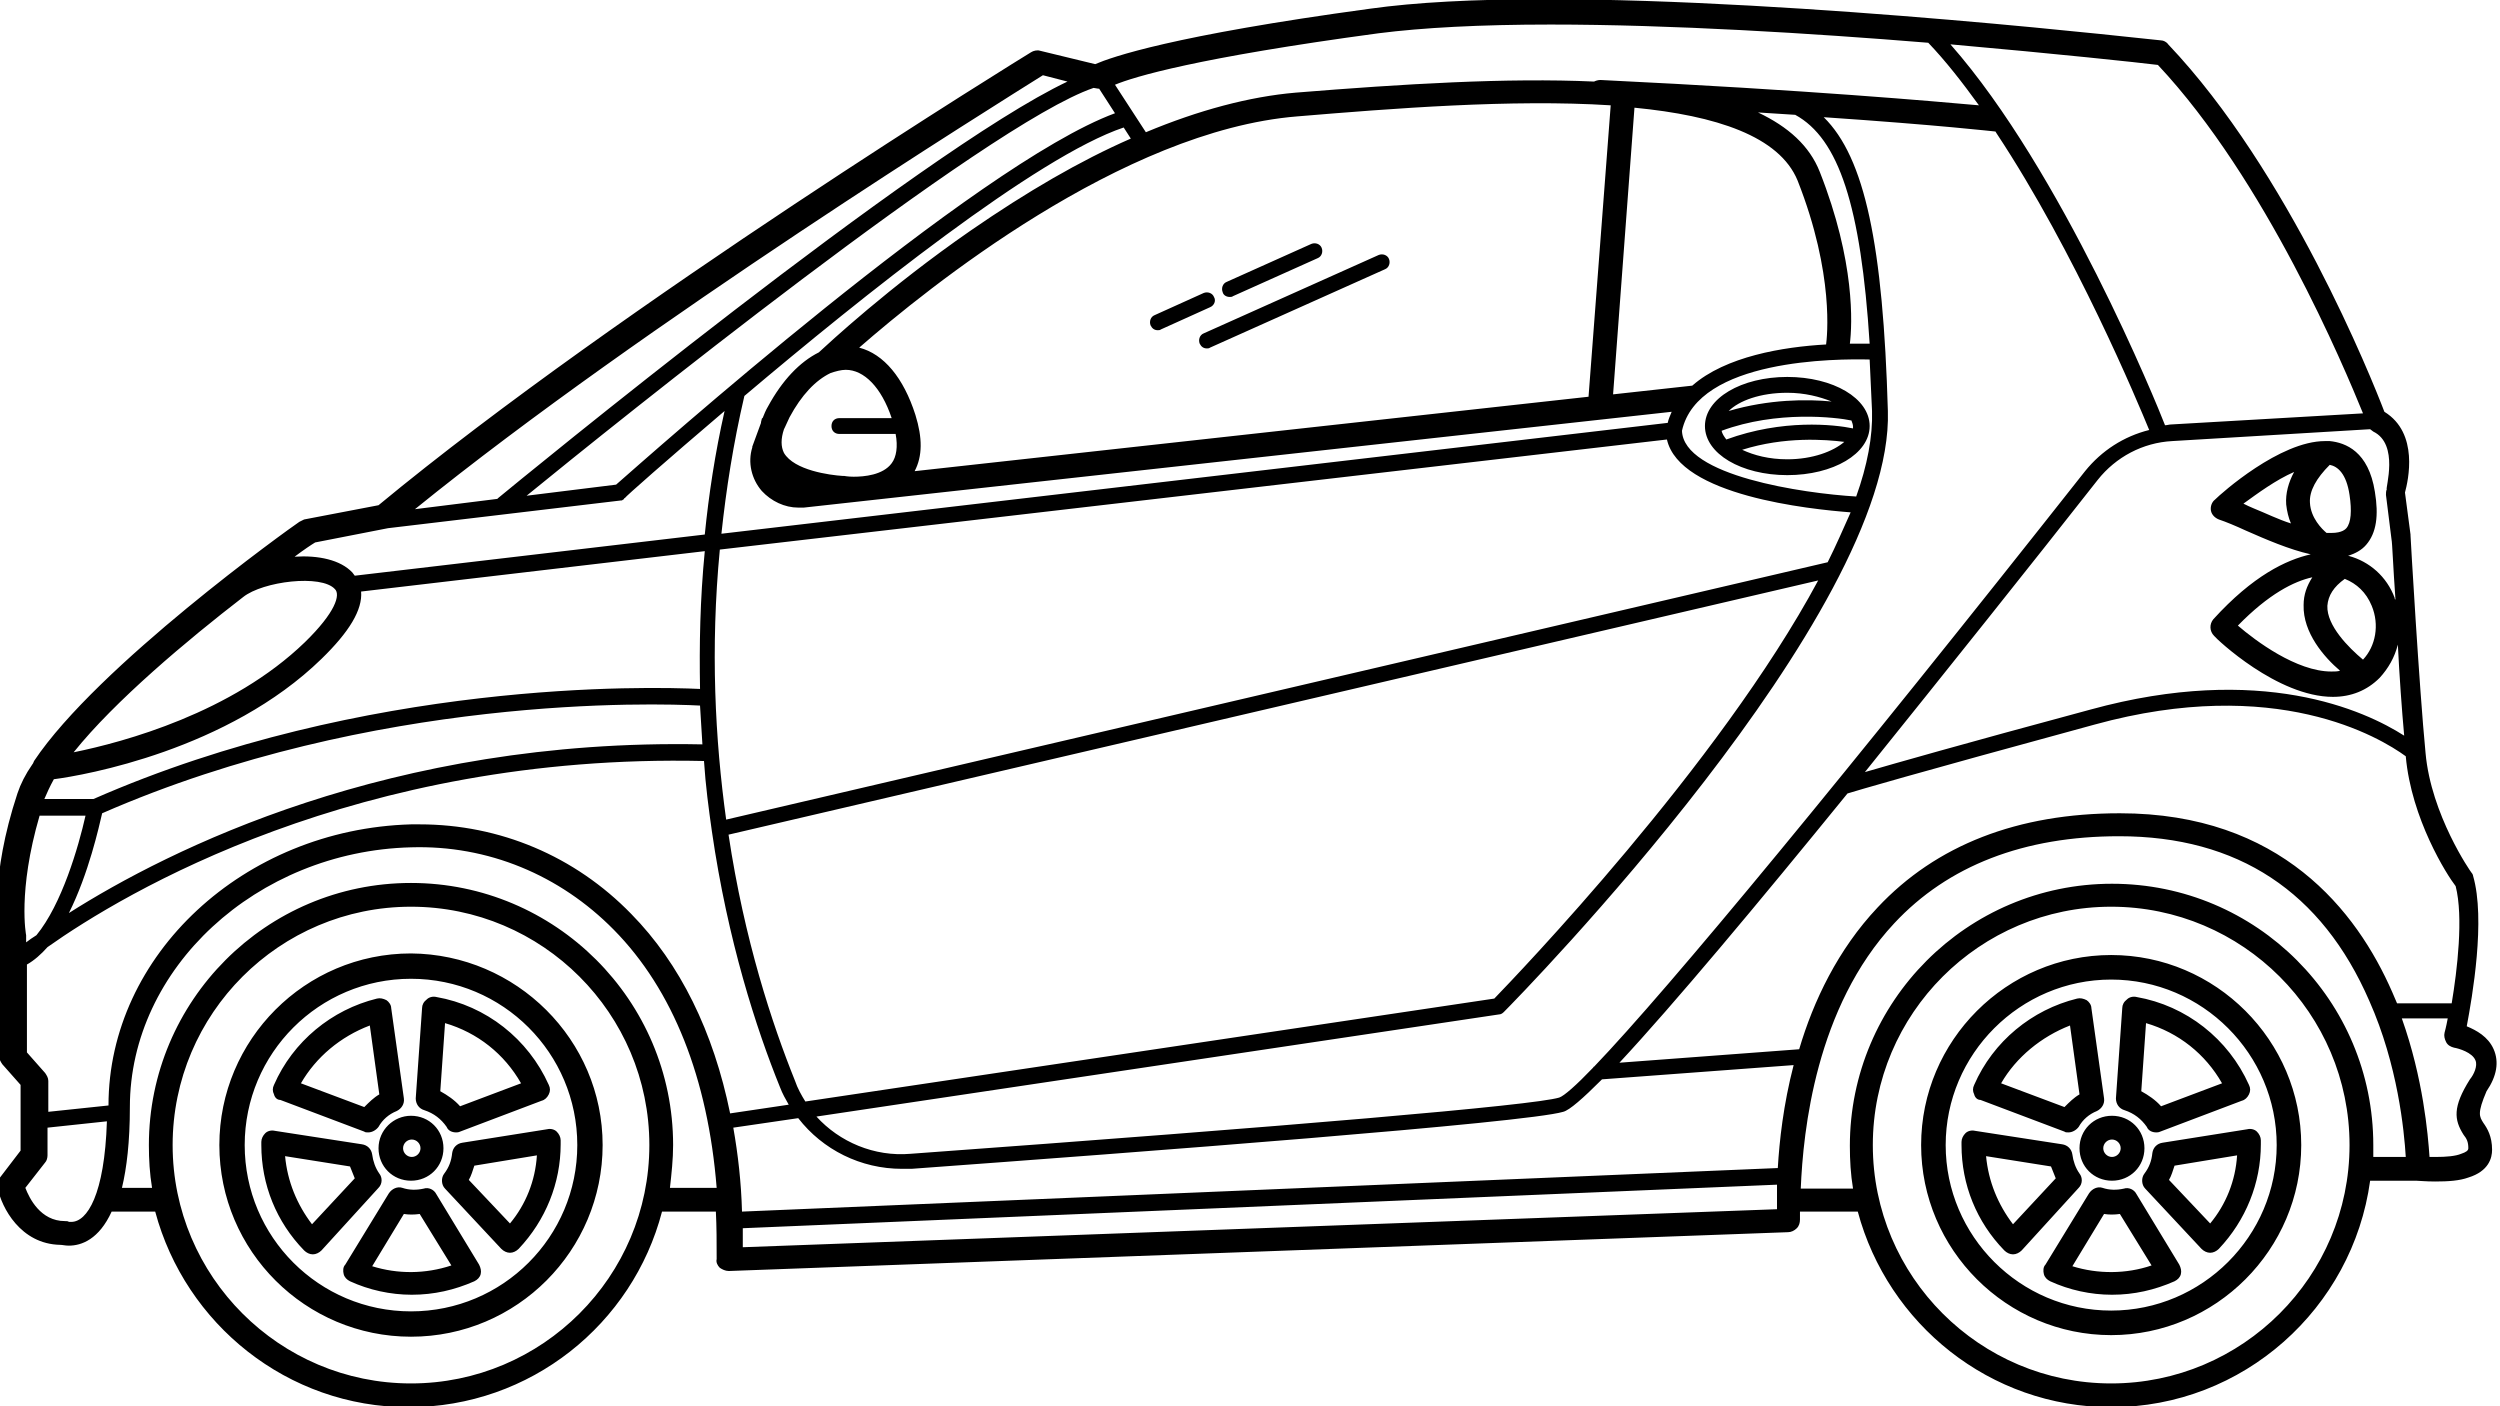 <?xml version="1.0" ?><!DOCTYPE svg  PUBLIC '-//W3C//DTD SVG 1.1//EN'  'http://www.w3.org/Graphics/SVG/1.1/DTD/svg11.dtd'><svg enable-background="new 343 410.9 315.7 177.6" id="Layer_1" version="1.1" viewBox="343 410.9 315.7 177.6" xml:space="preserve" xmlns="http://www.w3.org/2000/svg" xmlns:xlink="http://www.w3.org/1999/xlink"><path d="M497.4,447.8c-0.2-0.5,0-1.1,0.5-1.3l10.7-4.8c0.5-0.2,1.1,0,1.3,0.5c0.2,0.5,0,1.1-0.5,1.3l-10.7,4.8  c-0.1,0.1-0.3,0.1-0.4,0.1C497.9,448.4,497.5,448.2,497.4,447.8z M496.3,448.4c-0.2-0.5-0.8-0.7-1.3-0.5l-6.2,2.8  c-0.5,0.2-0.7,0.8-0.5,1.3c0.2,0.4,0.5,0.6,0.9,0.6c0.1,0,0.3,0,0.4-0.1l6.2-2.8C496.3,449.5,496.6,448.9,496.3,448.4z M517.1,443.1  l-22.1,9.9c-0.5,0.2-0.7,0.8-0.5,1.3c0.2,0.4,0.5,0.6,0.9,0.6c0.1,0,0.3,0,0.4-0.1l22.1-9.9c0.5-0.2,0.7-0.8,0.5-1.3  C518.2,443.1,517.6,442.9,517.1,443.1z M656.6,552.7c0.5,0.7,1.1,1.7,1.1,3.4c0,1-0.4,2.7-3,3.5c-1.1,0.4-2.5,0.5-4.2,0.5  c0,0,0,0,0,0c-1.2,0-2.1-0.1-2.4-0.1h-5.7c0,0-0.1,0-0.1,0c-2.2,16.1-16,28.6-32.7,28.6c-15.3,0-28.2-10.5-32-24.7h-7.3  c0,0.6,0,1,0,1c0,0.4-0.1,0.8-0.4,1.1s-0.7,0.5-1.1,0.5l-133.7,4.9c0,0,0,0-0.1,0c-0.4,0-0.8-0.2-1.1-0.4c-0.3-0.3-0.5-0.7-0.4-1.1  c0-2.1,0-4.1-0.1-6h-6.8c-3.7,14.2-16.6,24.7-32,24.7c-15.3,0-28.2-10.5-32-24.7h-5.5c-1.6,3.5-3.8,4.3-5.4,4.3  c-0.5,0-0.8-0.1-1.1-0.1c-5-0.1-7.4-4.7-7.9-7.2c-0.1-0.4,0-0.9,0.3-1.3l2.6-3.4v-8.3l-2.3-2.6c-0.2-0.3-0.4-0.6-0.4-1v-14.9  c-0.2-1.2-1.2-7.7,2.3-18.3c0.4-1.2,1-2.4,1.9-3.7c0.1-0.1,0.1-0.2,0.2-0.4c8-12,32.3-29.4,33.5-30.2c0.2-0.1,0.4-0.2,0.6-0.3  l9.4-1.8c30.7-25.4,81.9-56.9,82.4-57.2c0.3-0.2,0.8-0.3,1.1-0.2l7,1.7c2.1-0.9,9.7-3.6,34.7-7c5.7-0.8,13.1-1.2,22.1-1.2  c32.9,0,77.3,5.2,77.8,5.2c0.3,0,0.7,0.2,0.9,0.5c15.2,16,25.7,42.2,27.3,46.4c4.4,2.7,3,8.7,2.6,10.2l0.7,5.3c0,0,0,0.1,0,0.1  c0,0.2,1.1,19.3,1.9,27.5c0.7,7.8,5.7,15,5.8,15.1c0.1,0.1,0.2,0.3,0.2,0.4c1.6,5.5-0.1,15.3-0.8,19c1.2,0.5,2.7,1.3,3.4,2.9  c0.7,1.6,0.4,3.4-0.9,5.3C655.8,551.5,656.1,551.9,656.6,552.7z M646.8,506.4C646.8,506.4,646.8,506.4,646.8,506.4  c-3.3-2.4-16.4-10.3-39.3-4c-23.5,6.4-29.9,8.3-31.2,8.7c-11.3,13.9-22,26.7-28.8,34l22.7-1.7c1.8-6.1,4.9-12.6,9.9-17.9  c7.4-7.9,17.7-11.9,30.6-11.9c20.3,0,29.9,12.3,34.4,22.6c0.2,0.5,0.4,0.9,0.6,1.4h6.9c0.7-4.2,1.5-10.9,0.5-14.8  C652,521.4,647.5,514.3,646.8,506.4z M569.5,545.4l-24.2,1.8c-2.4,2.4-4.1,3.9-4.9,4.1c-4.7,1.4-53.6,5.1-82.3,7.2  c-0.4,0-0.8,0-1.2,0c-5.2,0-10-2.4-13.1-6.4l-8.2,1.2c0.6,3.4,1,6.9,1.1,10.6l130.8-5.5C567.7,555,568.2,550.4,569.5,545.4z   M394.9,515c0.3,0,0.7,0,1.1,0c10.1,0,19.6,4,26.7,11.3c6.2,6.3,10.4,14.9,12.5,25.2l7.4-1.1c-0.4-0.7-0.8-1.4-1.1-2.2  c-3-7.4-6.6-18.5-8.6-32.3c0,0,0,0,0,0c0,0,0,0,0,0c-0.4-2.8-0.8-5.8-1-8.9c-43.8-1-73.3,16.7-82.9,23.5c-0.8,0.9-1.7,1.7-2.6,2.2  v11.1l2.3,2.6c0.2,0.3,0.4,0.6,0.4,1v3.9l7.6-0.8C356.7,531.5,373.8,515.6,394.9,515z M346.3,529.3v0.6c0.4-0.3,0.8-0.6,1.3-0.9  c3.2-3.9,5.3-11.1,6.2-15.1h-5.8c-2.8,9.6-1.7,15.1-1.7,15.1C346.3,529,346.3,529.2,346.3,529.3z M348.6,511.8h6.2  c34.4-15.1,70.2-14.2,76.6-13.9c-0.1-5.5,0-11.3,0.6-17.4l-43.4,5.1c0.2,2.3-1.5,5.1-5,8.5c-11.8,11.5-29.9,14.7-33.8,15.2  C349.3,510.2,348.9,511.1,348.6,511.8z M483.8,425.2l-2-3.1c0,0-0.1,0-0.1,0l-0.6-0.1c-13.5,4.6-60.7,42.6-71.6,51.5l11.3-1.4  C424.7,468.7,466.2,431.7,483.8,425.2z M437,460.9c-1.4,6-2.3,11.8-2.9,17.4l119.5-14c0.1-0.5,0.3-0.9,0.5-1.4L444.5,475  c-0.2,0-0.4,0-0.7,0c-1.7,0-3.4-0.8-4.6-2.1c-1.3-1.5-1.8-3.6-1.2-5.5c0,0,0-0.1,0-0.1l1.1-3c0,0,0-0.1,0-0.1l0.1-0.4  c0,0,0-0.1,0.1-0.1c0.2-0.5,0.4-1,0.7-1.5c1.8-3.3,4-5.6,6.4-6.8c1.2-1.1,8.8-8.2,19.2-15.4c7.1-4.9,13.8-8.8,20.2-11.6l-0.9-1.4  C473.9,430.7,451.9,448.3,437,460.9C437,460.8,437,460.8,437,460.9z M594.9,427.5c-0.1,0-6.9-0.8-21.6-1.8  c5.2,5.1,7.5,16.2,8.1,37.1c0.8,25.6-46.5,73.9-48.5,75.9c-0.2,0.2-0.4,0.3-0.6,0.3l-86.2,12.9c2.9,3.2,7.3,5.1,11.9,4.7  c48-3.5,78.6-6.1,81.9-7.1c0.6-0.2,2.1-1.5,4.3-3.8c0-0.1,0.1-0.1,0.1-0.1c9.4-9.8,32.1-37.3,62-75.2c2.1-2.6,4.9-4.4,8.1-5.2  c-1.4-3.4-9.3-22.4-19.3-37.5C595,427.5,595,427.5,594.9,427.5z M444.7,550l87-13c2.7-2.8,28.4-29.5,40.9-52.8L435,516.3  c2,13.3,5.5,23.9,8.4,31.1C443.7,548.3,444.2,549.2,444.7,550z M351.7,526.2c12.6-8,40.6-22.1,80-21.3c-0.1-1.6-0.2-3.3-0.3-4.9  c-5.6-0.3-41.2-1.4-75.5,13.6C355.5,515.3,354.2,521.2,351.7,526.2z M570,433.7c-2.3-5.6-10.3-8.2-20.6-9.2l-2.7,36.2l10-1.1  c4.2-3.7,11.5-4.9,16.9-5.2C573.7,453.6,574.7,445.6,570,433.7z M555.4,465.3c0.2,5.7,15.3,7.9,22,8.3c1.4-3.9,2.1-7.6,2-10.8  c-0.1-2.3-0.2-4.4-0.3-6.5C575,456.2,557.4,456.2,555.4,465.3z M565,425.1c3.8,1.8,6.5,4.2,7.8,7.5c4.5,11.4,4.1,19.3,3.8,21.7  c1,0,1.8,0,2.5,0c-1.1-17.4-3.9-25.9-9.4-28.9C568.2,425.3,566.6,425.2,565,425.1z M506.8,425.6c-22.1,1.8-46.7,21.7-55.3,29.2  c3.1,0.8,5.6,3.8,7.1,8.5c0.9,2.9,0.9,5.2-0.1,7.1l85.1-9.4l2.8-36.8C533.9,423.4,518.8,424.6,506.8,425.6z M442.7,463.6  c-0.2,0.4-0.4,0.9-0.6,1.3l-0.1,0.2c-0.4,1.2-0.4,2.2,0,3c1.3,2.2,5.8,2.8,7.4,2.9c0.1,0,0.1,0,0.2,0c0,0,0.5,0.1,1.2,0.1  c1.3,0,3.7-0.2,4.8-1.7c0.6-0.8,0.8-2.1,0.5-3.7H449c-0.6,0-1-0.4-1-1s0.4-1,1-1h6.6c-1.3-3.9-3.5-6.1-5.8-6.1  c-0.6,0-1.3,0.2-1.9,0.4c0,0,0,0,0,0C446,458.9,444.2,460.8,442.7,463.6z M433.9,480.3c-1.2,12.5-0.6,24,0.8,34.1l139.1-32.5  c1.1-2.2,2-4.3,2.9-6.3c-5.2-0.4-21.6-2.1-23.2-9.2L433.9,480.3z M642.7,465.4c-0.1-0.1-0.3-0.2-0.4-0.3l-25,1.5  c-3.7,0.2-7.1,2-9.4,4.9c-8.4,10.7-19.1,24.1-29.4,36.9c3.8-1.1,11.8-3.4,28.5-7.9c21.5-5.9,34.6,0.1,39.6,3.3  c-0.3-3.3-0.6-7.5-0.8-11.5c-0.4,1.6-1.2,3-2.3,4.2c-1.6,1.6-3.6,2.4-5.9,2.4c0,0,0,0,0,0c-7,0-14.7-7.3-15-7.7  c-0.6-0.6-0.6-1.5-0.1-2.1c5-5.5,9.2-7.5,12.3-8.2c-2.7-0.6-5.7-1.9-8.2-3c-1.3-0.6-2.5-1.1-3.4-1.4c-0.5-0.2-0.9-0.6-1-1.1  c-0.1-0.5,0.1-1.1,0.5-1.4c0.8-0.8,8.2-7.4,13.9-7.4c0.1,0,0.2,0,0.3,0c0.1,0,0.2,0,0.3,0c2,0.2,4.9,1.3,5.7,6.4  c0.5,3,0.2,5.2-1.1,6.7c-0.6,0.7-1.4,1.1-2.3,1.4c0,0,0.1,0,0.1,0c2.6,0.7,4.8,2.6,5.8,5.3c0,0.1,0,0.2,0.1,0.2  c-0.3-4.1-0.4-7.2-0.5-7.6l-0.7-5.6c0-0.2,0-0.5,0.1-0.7C644.2,472.6,646,467,642.7,465.4z M637.2,469.6c-1.7,1.7-2.6,3.3-2.5,4.8  c0.1,1.9,1.5,3.3,2.1,3.8c0.2,0,0.4,0,0.6,0c1.4,0,1.8-0.5,1.9-0.6c0.6-0.7,0.7-2.2,0.4-4.2C639.3,470.7,638.2,469.8,637.2,469.6z   M631.7,474.6c-0.1-1.4,0.3-2.8,1-4.1c-2.3,1-4.6,2.7-6.4,4c0.4,0.2,0.8,0.4,1.3,0.6c1.5,0.6,3.1,1.4,4.7,1.9  C632,476.3,631.8,475.5,631.7,474.6z M633.9,487.3c0-1.3,0.4-2.4,1.1-3.5c-2.3,0.5-5.5,2.1-9.4,6.1c2.2,1.9,7.4,5.8,11.8,5.8  c0.4,0,0.8,0,1.1-0.1C636.5,493.9,633.8,490.8,633.9,487.3z M642.5,487.4c-0.7-1.7-1.9-2.8-3.4-3.4c-1.4,1-2.1,2.1-2.2,3.4  c-0.1,2.5,2.7,5.3,4.5,6.8C643,492.5,643.5,489.8,642.5,487.4z M615.5,419.1c-2.4-0.3-12.7-1.4-26.2-2.6  c14.1,16,26.1,45.5,27.1,48.1c0.3,0,0.5-0.1,0.8-0.1l24.2-1.4C639,457.2,629.1,433.6,615.5,419.1z M483.8,421.6l3.9,6  c6.7-2.8,13.1-4.5,18.9-5c13.6-1.1,26.7-1.9,37.7-1.4c0.2-0.1,0.5-0.2,0.8-0.2c26.7,1.3,42.1,2.7,47.8,3.2c-2.1-2.9-4.2-5.6-6.4-7.9  c-14.7-1.2-32.5-2.3-47.7-2.3c-8.9,0-16.2,0.4-21.7,1.1C494.1,418.2,486.2,420.6,483.8,421.6z M395.4,475.2l10.4-1.3  c0,0,0.1-0.1,0.1-0.1c2.3-1.9,53.3-43.8,71.9-52.6l-3.1-0.8C469.3,423.8,424.4,451.7,395.4,475.2z M380.2,481.2c3-0.2,5.8,0.4,7.3,2  c0.1,0.1,0.2,0.3,0.3,0.4l44.2-5.2c0.5-5,1.3-10.3,2.5-15.6c-7.4,6.3-12.5,10.8-12.6,11c0,0-0.1,0-0.1,0.1c0,0-0.1,0.1-0.1,0.1  c-0.1,0-0.1,0.1-0.2,0.1c0,0-0.1,0-0.1,0l-29.4,3.5l-9.2,1.8C382.3,479.7,381.4,480.3,380.2,481.2z M352.3,505.9  c6.4-1.3,20-5,29.2-13.9c3.9-3.8,4.5-6,3.8-6.7c-1.7-1.9-9.1-1-11.6,1C366.7,491.7,357.5,499.4,352.3,505.9z M356.5,552.5l-7.5,0.8  v3.5c0,0.3-0.1,0.7-0.3,0.9l-2.5,3.2c0.5,1.3,1.9,4.2,5,4.2c0.2,0,0.4,0,0.5,0.1c0,0,0.1,0,0.3,0C354,565.2,356.2,561.8,356.5,552.5  z M425,555.5c0-16.6-13.5-30.1-30.1-30.1c-16.6,0-30.1,13.5-30.1,30.1c0,16.6,13.5,30.1,30.1,30.1C411.5,585.6,425,572.1,425,555.5z   M433.5,560.9c-1.1-13.8-5.5-25-13-32.6c-6.8-6.9-15.9-10.7-25.6-10.4c-19.5,0.5-35.5,15.3-35.5,32.8c0,4.4-0.4,7.7-1,10.2h3.8  c-0.3-1.8-0.4-3.6-0.4-5.4c0-18.2,14.8-33.1,33.1-33.1c18.2,0,33.1,14.8,33.1,33.1c0,1.8-0.2,3.6-0.4,5.4H433.5z M567.4,563.6  c0-0.8,0-1.8,0-3.1L436.8,566c0,0.8,0,1.6,0,2.4L567.4,563.6z M639.7,555.5c0-16.6-13.5-30.1-30.1-30.1s-30.1,13.5-30.1,30.1  c0,16.6,13.5,30.1,30.1,30.1S639.7,572.1,639.7,555.5z M642.7,555.5c0,0.5,0,1,0,1.5h4.1c-0.2-3.3-1-11.6-4.6-19.7  c-6-13.8-16.6-20.8-31.6-20.8c-12,0-21.6,3.7-28.4,11c-9.9,10.6-11.5,26.2-11.8,33.5h6.6c-0.3-1.8-0.4-3.6-0.4-5.4  c0-18.2,14.8-33.1,33.1-33.1S642.7,537.3,642.7,555.5z M655.6,544.8c-0.4-1-2.1-1.5-2.7-1.6c-0.4-0.1-0.8-0.3-1-0.7  s-0.3-0.8-0.2-1.2c0,0,0.2-0.7,0.4-1.8h-5.8c2.7,7.6,3.3,14.6,3.5,17.5c0.3,0,0.5,0,0.8,0c0,0,0,0,0,0c1.3,0,2.5-0.1,3.2-0.4  c0.6-0.2,0.9-0.4,0.9-0.7c0-0.8-0.2-1.2-0.6-1.7c-1.2-1.9-1.4-3.5,0.8-7C655.4,546.6,655.9,545.5,655.6,544.8z M419.1,555.5  c0,13.3-10.8,24.2-24.2,24.2c-13.3,0-24.2-10.8-24.2-24.2c0-13.3,10.8-24.2,24.2-24.2C408.2,531.4,419.1,542.2,419.1,555.5z   M415.9,555.5c0-11.6-9.4-21-21-21s-21,9.4-21,21c0,11.6,9.4,21,21,21S415.9,567.1,415.9,555.5z M403.5,570.6  c0.2,0.4,0.3,0.8,0.2,1.2s-0.4,0.7-0.8,0.9c-2.5,1.1-5.1,1.7-7.9,1.7c-2.7,0-5.4-0.6-7.8-1.7c-0.4-0.2-0.7-0.5-0.8-0.9  s-0.1-0.9,0.2-1.2l5.5-9c0.4-0.6,1.1-0.9,1.7-0.7c0.9,0.3,1.8,0.3,2.7,0.1c0.6-0.2,1.3,0.1,1.6,0.7L403.5,570.6z M400,570.7l-4-6.5  c-0.7,0.1-1.4,0.1-2,0l-4,6.6C393.2,571.8,396.7,571.8,400,570.7z M412.3,547.9c0.2,0.4,0.2,0.8,0,1.2c-0.2,0.4-0.5,0.7-0.9,0.8  l-10.3,3.9c-0.2,0.1-0.4,0.1-0.5,0.1c-0.5,0-1-0.2-1.2-0.7c-0.7-1-1.6-1.7-2.8-2.1c-0.7-0.2-1.1-0.8-1.1-1.5l0.8-11.4  c0-0.4,0.2-0.8,0.6-1.1c0.3-0.3,0.8-0.4,1.2-0.3C404.4,537.9,409.7,542.1,412.3,547.9z M408.8,547.7c-2.1-3.7-5.5-6.4-9.6-7.6  l-0.6,8.6c0.9,0.5,1.8,1.1,2.5,1.9L408.8,547.7z M412.1,553.5c0.4-0.1,0.9,0,1.2,0.3s0.5,0.7,0.5,1.1l0,0.1c0,0.1,0,0.3,0,0.4  c0,4.9-1.9,9.6-5.3,13.2c-0.3,0.3-0.7,0.5-1.1,0.5c0,0,0,0,0,0c-0.4,0-0.8-0.2-1.1-0.5l-7.1-7.6c-0.5-0.5-0.5-1.4-0.1-1.9  c0.6-0.8,0.9-1.6,1-2.6c0.1-0.7,0.6-1.2,1.3-1.3L412.1,553.5z M410.8,556.8l-7.9,1.3c-0.2,0.6-0.4,1.3-0.7,1.8l5.2,5.5  C409.4,563,410.6,560,410.8,556.8z M377.6,549.1c-0.2-0.4-0.2-0.8,0-1.2c2.4-5.5,7.3-9.5,13-10.9c0.4-0.1,0.8,0,1.2,0.2  c0.3,0.2,0.6,0.6,0.6,1l1.6,11.4c0.1,0.7-0.3,1.3-0.9,1.6c-1,0.4-1.8,1.1-2.3,2c-0.3,0.4-0.8,0.7-1.3,0.7c-0.2,0-0.4,0-0.5-0.1  l-10.6-4C378,549.8,377.7,549.5,377.6,549.1z M381,547.7l8,3c0.6-0.6,1.2-1.2,1.9-1.6l-1.2-8.7C386,541.8,382.9,544.4,381,547.7z   M390.8,560.9l-7.2,7.9c-0.3,0.3-0.7,0.5-1.1,0.5c0,0,0,0,0,0c-0.4,0-0.8-0.2-1.1-0.5c-3.5-3.6-5.4-8.3-5.4-13.3l0-0.4  c0-0.4,0.2-0.8,0.5-1.1c0.3-0.3,0.8-0.4,1.2-0.3l11,1.7c0.7,0.1,1.2,0.6,1.3,1.3c0.1,0.8,0.4,1.7,0.9,2.4  C391.3,559.6,391.3,560.4,390.8,560.9z M387.8,559.7c-0.2-0.5-0.4-1-0.6-1.5l-8.2-1.3c0.3,3.2,1.5,6.1,3.4,8.6L387.8,559.7z   M394.9,551.8c2.3,0,4.1,1.8,4.1,4.1s-1.8,4.1-4.1,4.1s-4.1-1.8-4.1-4.1S392.7,551.8,394.9,551.8z M393.9,555.9  c0,0.6,0.5,1.1,1.1,1.1c0.6,0,1.1-0.5,1.1-1.1s-0.5-1.1-1.1-1.1C394.4,554.8,393.9,555.3,393.9,555.9z M633.6,555.5  c0,13.2-10.8,24-24,24s-24-10.8-24-24s10.8-24,24-24S633.6,542.3,633.6,555.5z M630.5,555.5c0-11.5-9.4-20.9-20.9-20.9  s-20.9,9.4-20.9,20.9c0,11.5,9.4,20.9,20.9,20.9S630.5,567,630.5,555.5z M618.2,570.6c0.2,0.4,0.3,0.8,0.2,1.2s-0.4,0.7-0.8,0.9  c-2.5,1.1-5.1,1.7-7.9,1.7c-2.7,0-5.4-0.6-7.8-1.7c-0.4-0.2-0.7-0.5-0.8-0.9s-0.1-0.9,0.2-1.2l5.5-9c0.4-0.6,1.1-0.9,1.7-0.7  c0.9,0.3,1.8,0.3,2.7,0.1c0.6-0.2,1.3,0.1,1.6,0.7L618.2,570.6z M614.7,570.7l-4-6.5c-0.7,0.1-1.4,0.1-2,0l-4,6.6  C607.9,571.8,611.5,571.8,614.7,570.7z M627,547.9c0.2,0.4,0.2,0.8,0,1.2c-0.2,0.4-0.5,0.7-0.9,0.8l-10.3,3.9  c-0.2,0.1-0.4,0.1-0.5,0.1c-0.5,0-1-0.2-1.2-0.7c-0.7-1-1.6-1.7-2.8-2.1c-0.7-0.2-1.1-0.8-1.1-1.5l0.8-11.4c0-0.4,0.2-0.8,0.6-1.1  c0.3-0.3,0.8-0.4,1.2-0.3C619.1,537.9,624.4,542.1,627,547.9z M623.6,547.7c-2.1-3.7-5.5-6.4-9.6-7.6l-0.6,8.6  c0.9,0.5,1.8,1.1,2.5,1.9L623.6,547.7z M626.8,553.5c0.4-0.1,0.9,0,1.2,0.3s0.5,0.7,0.5,1.1l0,0.1c0,0.1,0,0.3,0,0.4  c0,4.9-1.9,9.6-5.3,13.2c-0.3,0.3-0.7,0.5-1.1,0.5c0,0,0,0,0,0c-0.4,0-0.8-0.2-1.1-0.5l-7.1-7.6c-0.5-0.5-0.5-1.4-0.1-1.9  c0.6-0.8,0.9-1.6,1-2.6c0.1-0.7,0.6-1.2,1.3-1.3L626.8,553.5z M625.5,556.8l-7.9,1.3c-0.2,0.6-0.4,1.3-0.7,1.8l5.2,5.5  C624.1,563,625.3,560,625.5,556.8z M592.3,549.1c-0.2-0.4-0.2-0.8,0-1.2c2.4-5.5,7.3-9.5,13-10.9c0.4-0.1,0.8,0,1.2,0.2  c0.3,0.2,0.6,0.6,0.6,1l1.6,11.4c0.1,0.7-0.3,1.3-0.9,1.6c-1,0.4-1.8,1.1-2.3,2c-0.3,0.4-0.8,0.7-1.3,0.7c-0.2,0-0.4,0-0.5-0.1  l-10.6-4C592.7,549.8,592.4,549.5,592.3,549.1z M595.7,547.7l8,3c0.6-0.6,1.2-1.2,1.9-1.6l-1.2-8.7  C600.8,541.8,597.6,544.4,595.7,547.7z M605.5,560.9l-7.2,7.9c-0.3,0.3-0.7,0.5-1.1,0.5c0,0,0,0,0,0c-0.4,0-0.8-0.2-1.1-0.5  c-3.5-3.6-5.4-8.3-5.4-13.3c0-0.1,0-0.2,0-0.3l0-0.1c0-0.4,0.2-0.8,0.5-1.1c0.3-0.3,0.8-0.4,1.2-0.3l11,1.7c0.7,0.1,1.2,0.6,1.3,1.3  c0.1,0.8,0.4,1.7,0.9,2.4C606,559.6,606,560.4,605.5,560.9z M602.6,559.7c-0.2-0.5-0.4-1-0.6-1.5l-8.2-1.3c0.3,3.2,1.5,6.1,3.4,8.6  L602.6,559.7z M609.7,551.8c2.3,0,4.1,1.8,4.1,4.1s-1.8,4.1-4.1,4.1s-4.1-1.8-4.1-4.1S607.4,551.8,609.7,551.8z M608.6,555.9  c0,0.6,0.5,1.1,1.1,1.1s1.1-0.5,1.1-1.1s-0.5-1.1-1.1-1.1S608.6,555.3,608.6,555.9z M558.3,464.7c0-3.5,4.6-6.2,10.4-6.2  s10.4,2.7,10.4,6.2c0,3.5-4.6,6.2-10.4,6.2S558.3,468.2,558.3,464.7z M560.4,465.3c0.1,0.4,0.3,0.7,0.6,1.1c7.1-2.6,13.6-1.9,16-1.4  c0-0.1,0-0.1,0-0.2c0-0.3-0.1-0.5-0.2-0.8C574.9,463.6,567.4,462.7,560.4,465.3z M568.7,468.9c3.2,0,5.8-1,7.2-2.2  c-2.4-0.3-7.5-0.7-12.9,1C564.5,468.4,566.4,468.9,568.7,468.9z M568.7,460.5c-3.4,0-6.1,1-7.4,2.3c5.1-1.5,9.9-1.5,13-1.2  C572.8,461,570.9,460.5,568.7,460.5z"/></svg>